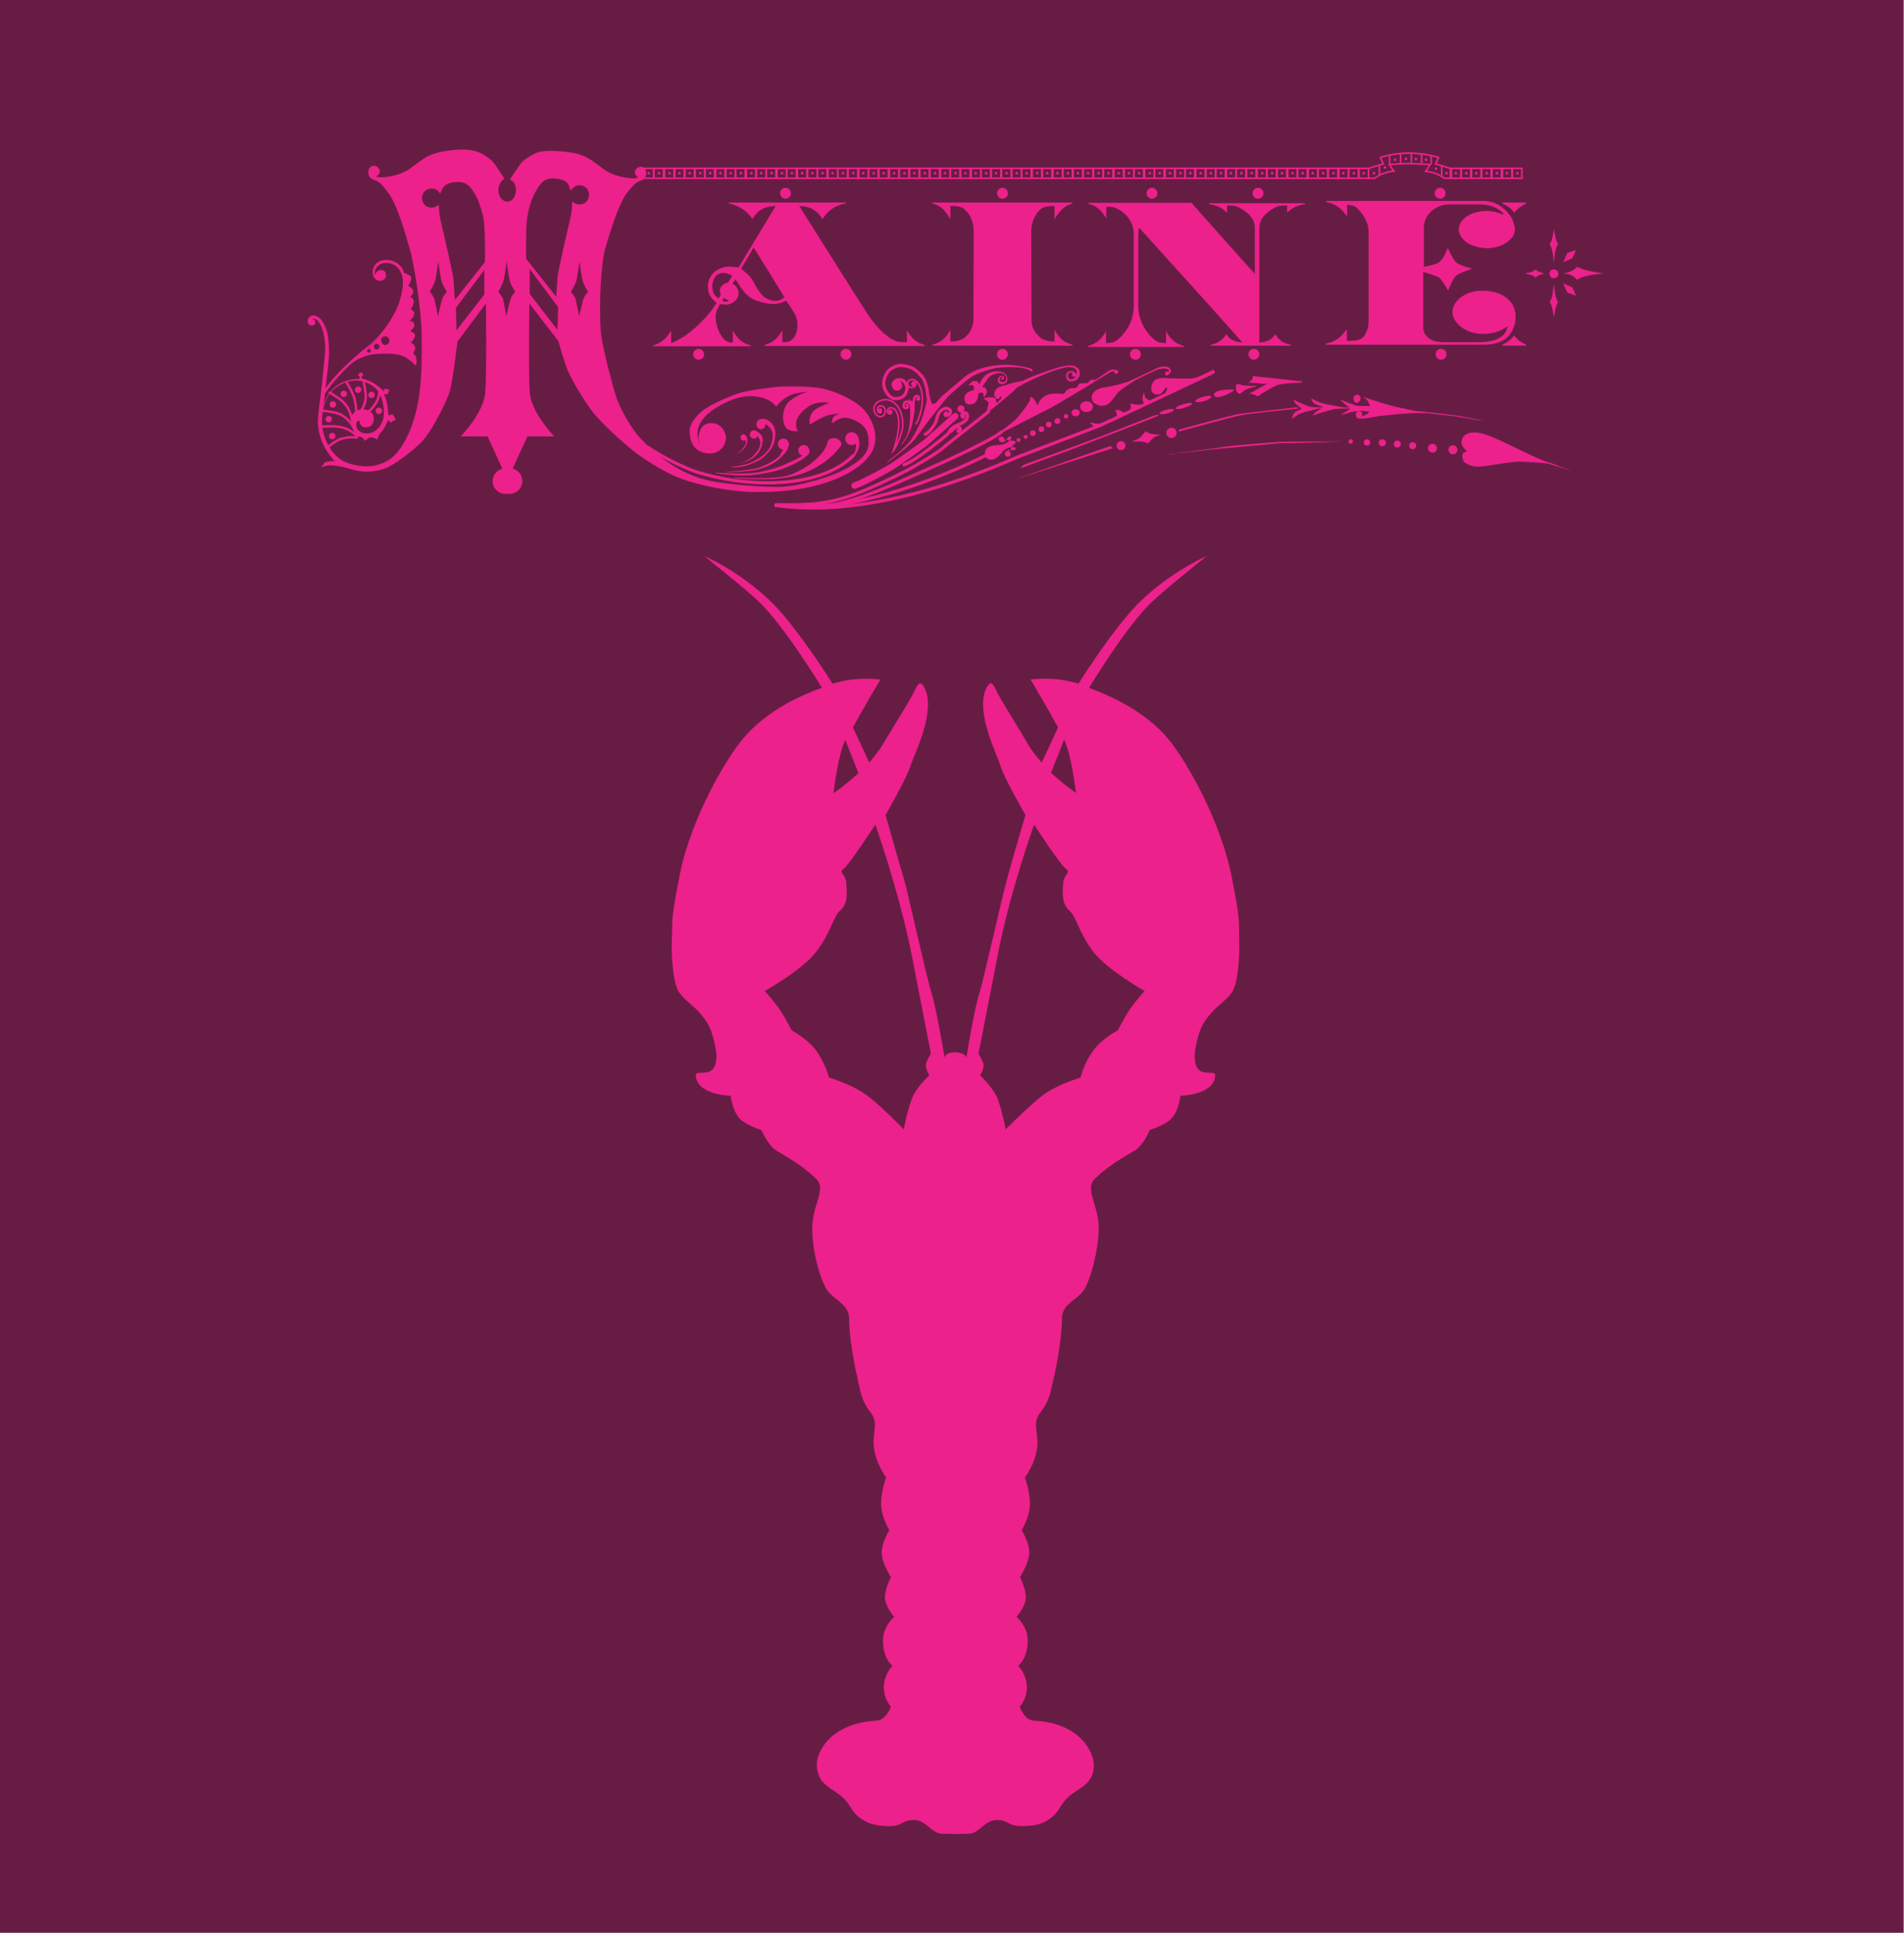 <?xml version="1.0" encoding="utf-8"?>
<!-- Generator: Adobe Illustrator 20.1.0, SVG Export Plug-In . SVG Version: 6.00 Build 0)  -->
<svg version="1.1" id="Layer_1" xmlns="http://www.w3.org/2000/svg" xmlns:xlink="http://www.w3.org/1999/xlink" x="0px" y="0px"
	 viewBox="0 0 596 605" style="enable-background:new 0 0 596 605;" xml:space="preserve">
<style type="text/css">
	.st0{fill:#671D43;}
	.st1{fill:#EC218B;}
	.st2{fill:none;stroke:#EC218B;stroke-linecap:round;stroke-miterlimit:10;}
	.st3{fill:none;stroke:#EC218B;stroke-miterlimit:10;}
	.st4{fill:none;stroke:#EC218B;stroke-width:2;stroke-linecap:round;stroke-miterlimit:10;}
	.st5{fill:none;stroke:#EC218B;stroke-width:0.5;stroke-linecap:round;stroke-miterlimit:10;}
	.st6{fill:none;stroke:#EC218B;stroke-width:0.75;stroke-miterlimit:10;}
	.st7{fill:none;stroke:#EC218B;stroke-width:0.5;stroke-miterlimit:10;}
	.st8{fill:none;stroke:#D5ECDF;stroke-miterlimit:10;}
	.st9{fill:none;}
	.st10{fill:none;stroke:#EC218B;stroke-width:0.75;stroke-linecap:round;stroke-miterlimit:10;}
</style>
<rect class="st0" width="595.9" height="605"/>
<g>
	<circle class="st1" cx="104" cy="136.5" r="1"/>
	<circle class="st1" cx="102.9" cy="131.2" r="1"/>
	<circle class="st1" cx="104.2" cy="126.6" r="1"/>
	<path class="st1" d="M459.3,141.2c0,0-0.3,0.1-1-0.9c-0.9-0.9-1-1.9-0.6-2.9s1.1-1.6,2.4-1.9c1.7-0.3,3.4-0.1,6.3,1s9.9,4.6,12,5.6
		s5.1,2.3,6.3,2.6c1.1,0.3,6.4,2.4,7.3,2.7s-6.6-2.1-7.4-2.3c-0.7-0.1-8.4-0.7-9.9-0.6c-1.4,0.1-6.6,0.9-7.9,1.1
		c-1.3,0.3-4.1,0.6-5.1,0.4c-1.1-0.1-2.4-0.6-3.3-1.3c-0.4-0.4-1-2-0.4-2.9C458.5,141.5,459.3,141.2,459.3,141.2z"/>
	<circle class="st1" cx="454.8" cy="140.8" r="1.4"/>
	<circle class="st1" cx="448.4" cy="140.3" r="1.4"/>
	<circle class="st1" cx="442.2" cy="139.5" r="1.1"/>
	<circle class="st1" cx="437.4" cy="139" r="1.1"/>
	<circle class="st1" cx="432.7" cy="138.6" r="1.1"/>
	<circle class="st1" cx="427.9" cy="138.5" r="1"/>
	<circle class="st1" cx="422.8" cy="138.2" r="0.7"/>
	<path class="st1" d="M420.8,138.2c0,0-17.4,0-19.6,0.1c-2.1,0.1-15.4,1.1-18.9,1.7c-3.4,0.6-13,1.6-14,1.9c-1,0.3-2.1,0.4-2.9,0.4
		s16.4-1.9,17-1.9s18.4-1.7,18.7-1.7C401.5,138.9,420.8,138.2,420.8,138.2z"/>
	<path class="st1" d="M424.9,124.9c-0.1,0-0.3,0-0.3,0c0-0.1,0-0.3,0.1-0.3c0.7,0,0.9,0.4,0.9,0.6s-0.1,0.7-0.7,0.9
		c-0.3,0-0.6,0-0.7-0.1s-0.4-0.4-0.4-0.9s0.1-0.9,0.6-1.1c0.4-0.3,1-0.4,1.6-0.1c0.7,0.3,4.3,1.6,4.9,1.7c0.7,0.3,6.7,2,7.7,2.1
		c0.9,0.1,4,1,5.1,1c0.6,0,2.9,0.3,3.3,0.3s7.4,0.9,8.4,1c1.1,0.1,3.1,0.6,3.9,0.7c0.6,0.1,4.9,1,5,1c0.3,0.1-0.7-0.1-1.1-0.1
		s-6.3-1.1-7.7-1.3c-1.3-0.1-8.2-0.9-8.6-1c-0.4,0-3.7,0-4.6,0c-0.4,0-4.1,0.3-4.4,0.3c-0.4,0-5.3,0.6-6,0.6
		c-0.6,0.1-2.4,0.4-3.4,0.6c-0.7,0.1-3.6,0.7-3.9-0.3c-0.1-0.1,0-0.6,0-0.9c0.1-0.3,0.9-0.4,1.1-0.1c0.1,0.1,0.3,0.4,0.1,0.6
		c0,0.1-0.1,0.3-0.3,0.3c-0.3,0.1-0.7-0.3-0.4-0.4c0.3-0.1,0.1,0.1,0.3,0.1c0.4,0,0.3-0.4,0-0.6c-0.6-0.1-0.7,0.3-0.7,0.4
		c0,0.3,0.4,0.6,0.9,0.6c0.3,0,0.7-0.1,1.1-0.3c0.6-0.3,1.1-0.4,1.6-0.9c0.3-0.3,0.3-0.4,0.3-0.4s-1.7-0.3-2.4-0.3
		c-1,0-3.9,0.4-4,0.6c-0.3,0.1-2.3,0.7-2.3,0.7s0-0.1,0.3-0.3c0.3-0.3,2.4-1.4,2.4-1.7s-1.7-1.3-2.1-1.9c-0.3-0.3-0.9-0.7-0.7-0.9
		c0,0,1,0.4,1.3,0.6c0.3,0.1,1.6,0.7,1.9,0.7c0.4,0.1,1.4,0.6,1.7,0.6c0.7,0.1,4.1,0.1,4.1,0.1s0-0.3-0.3-0.9
		c-0.3-0.7-1.3-2.3-3.6-2.6c-0.3,0-0.9,0.3-1,0.6c-0.1,0.6,0.1,0.9,0.3,1c0.3,0.1,0.4,0.1,0.6,0
		C424.9,125.1,425.1,125.1,424.9,124.9C425.2,124.9,425.1,124.9,424.9,124.9z"/>
	<path class="st1" d="M420.2,127.9c-0.6,0-1.7,0.1-2.1,0.1c-1,0.1-3.4,0.9-3.9,1s-3.3,1.1-3.3,1.1s0.7-0.9,0.9-1.1
		c0.6-0.4,2.6-1.6,2.3-1.6c-0.9-0.3-1.7-0.6-2.6-1c-0.7-0.4-1.1-1.7-1-1.7c0,0,1.1,0.7,2,1c1.4,0.6,3.9,1.1,4.1,1.1
		c0.7,0.1,2.3,0.4,3.3,0.6c1.3,0.3,3.1,0.1,3.3,0.3C423.5,127.9,421.2,127.9,420.2,127.9z"/>
	<path class="st1" d="M412.2,127.5c-0.4,0-1.3-0.1-1.7-0.1c-0.9-0.1-2.7-1-3.1-1.1s-2.6-1.3-2.6-1.3s0.6,1,0.7,1.3
		c0.4,0.4,2.1,1.7,1.9,1.7c-0.6,0.3-1.4,0.6-2.1,1.1c-0.6,0.6-0.9,1.9-0.9,2c0,0,1-0.7,1.6-1.1c1.1-0.7,3.1-1.3,3.4-1.3
		c0.6-0.1,1.9-0.4,2.7-0.7c1.1-0.3,2.6-0.1,2.6-0.3C414.8,127.5,412.9,127.5,412.2,127.5z"/>
	<circle class="st1" cx="424.8" cy="124.7" r="1.1"/>
	<circle class="st1" cx="425.4" cy="129.7" r="1"/>
	<circle class="st1" cx="366.7" cy="135.5" r="1.6"/>
	<circle class="st1" cx="350.9" cy="139.5" r="1.4"/>
	<path class="st1" d="M354.3,138.2c0,0,1.7-0.6,2.4-1.1c0.7-0.6,1.9-2.1,1.9-2.1s0.6,0.4,1.4,0.7c0.9,0.3,3.4,0.4,3.4,0.4
		s-1.7,0.4-2.4,1c-0.7,0.6-1.6,1.7-1.6,1.7s-1-0.4-2-0.6C356.6,138.2,354.3,138.2,354.3,138.2z"/>
	<polygon class="st1" points="347.6,139.6 348.3,140.3 317.3,150.2 	"/>
	<path class="st1" d="M406.2,127.9l0.3-0.1l-0.6-0.3c0,0-15.6,1.7-18.2,2.1c-2.4,0.4-18.7,4.9-18.7,4.9v0.6c0,0,17.7-4.9,19.4-5.1
		C390.3,129.5,406.2,127.9,406.2,127.9z"/>
	<path class="st1" d="M390.5,119.7c0.7-0.1,0.6-0.1,0.9-0.4c1-0.7,0.7-1.6,0.7-1.6l15.6,1.7l-0.4,0.4c0,0-5.6,0.1-7.3,0.7
		c-1.7,0.6-5.6,3-6,3.4c-0.3,0.3-0.6-0.1-1.6-0.4c-0.9-0.4-1.6-0.1-1.6-0.1s2.3-1.3,3-1.7c0.9-0.6,3.1-1.7,3.1-1.7s-1.7,0.3-2.7,0
		C393.2,119.9,390.5,119.7,390.5,119.7z"/>
	<path class="st1" d="M387.6,120.2c-0.6-0.1-0.9,0.4-0.7,1.7c0.1,1,0.9,1.3,1,1.4c0.4,0.1,1.4-1,2-1.3c0.7-0.4,2.7-0.9,2.9-0.9
		c0.1,0,0.6-0.3,0.6-0.3s-2.4,0-3.4-0.1C389,120.7,388,120.3,387.6,120.2z"/>
	<path class="st1" d="M386.3,121.9l-0.4,0.6c0,0-1.1,0.6-2.1,1.1c-1,0.4-2.7,1-3.3,0.6c-0.3-0.1-0.7-0.7-0.4-1
		c0.3-0.6,1.7-1,2.6-1.1C383.6,121.9,386.3,121.9,386.3,121.9z"/>
	<ellipse transform="matrix(0.959 -0.284 0.284 0.959 -19.989 111.977)" class="st1" cx="376.6" cy="125" rx="2.6" ry="0.7"/>
	<ellipse transform="matrix(0.957 -0.29 0.29 0.957 -20.906 113.013)" class="st1" cx="370.6" cy="127" rx="2.7" ry="0.6"/>
	<ellipse transform="matrix(0.969 -0.247 0.247 0.969 -20.502 94.236)" class="st1" cx="365.2" cy="128.8" rx="2.3" ry="0.6"/>
	<path class="st1" d="M360.9,130.2c0,0,1.6-0.6,1.7-0.3s-0.3,0.3-1.1,0.7c-1,0.4-29.7,11.6-30.5,11.7c-0.7,0.3-11.6,4.3-11.6,4.3
		l1-1.1c0,0,20.4-7.4,21.5-7.9C343,137.3,360.9,130.2,360.9,130.2z"/>
	<path class="st1" d="M342.4,133.9l37.3-17.4l0.3-0.9l-2.6,1.3c0,0-1.7,0.9-3.3,1.4c-1.3,0.4-7.9,0.1-8.3,0.1c-0.6,0-3-0.4-4.3,0.6
		c-1.1,0.9-1.4,2.9-0.9,3.7c0.6,0.7,1.4,1,2.4,0.7c0.9-0.3,1.7-1.9,2-2.1c0.4-0.4,0.4,0.6,0.1,1.1c-0.3,0.4-0.3,0.7-0.6,1
		c-0.1,0-3.6,1.7-4.3,1.9c-0.4,0.1-0.9-0.1-1.4-0.6c-0.4-0.3-0.6-0.9-0.6-1.4c0-0.9-0.4,0.1-0.4,0.4s-0.3,1-0.1,1.7
		c0.1,0.4,0.6,0.9,0.6,0.9s-0.3,0.6-1.6,0.4c-1.3-0.1-1.7-0.1-2.4-0.3c-0.6-0.1-0.6,0.1-0.4,0.3c0,0.3,0.1,0.9,0,1.1
		c-0.3,1.1-1.6,1.3-2,1.3s-0.6-0.3-1.3-0.6c-0.6-0.3-1.3-0.1-1.4-0.1c-0.1,0.1,0,0,0.1,0.4s0.4,0.9,0.3,1.3
		c-0.1,0.3-0.6,0.6-0.9,0.7c-0.1,0.1-2.6,1.3-3.7,1.6c-1,0.3-2.1,0.3-3,0c-0.7-0.3-0.9,0-0.4,0.3c0.3,0.3,0.4,0.3,0.6,0.7
		C342.4,133.6,342.4,133.9,342.4,133.9z"/>
	<path class="st2" d="M242.9,158.2c33.7,4.9,72.8-14.2,76.8-15.6c6.7-2.6,21.9-8.3,24.6-9.4c2.1-0.9,35.5-16.7,35.5-16.7"/>
	<path class="st1" d="M341.9,125.3c-0.1-0.3-0.3-1.1,0.1-2c0.4-0.7,1.7-1.9,4.1-2.1c2.7-0.4,5.7-1.3,6.9-1.7c1-0.4,7.6-3.4,8.3-3.9
		c0.9-0.4,2.1-0.9,3-0.9s1.7,0.3,2,0.7c0.3,0.4,0.3,1.3-0.1,1.4c-1,0.6-1.1,0.4-1.3,0.1c-0.3-0.4,0.9-0.4,1-0.7
		c0.1-0.4-0.1-0.6-0.6-0.7c-0.6-0.3-2.3-0.1-3.3,0.3c-0.9,0.4-5.4,2.6-6.4,3.1c-1,0.6-4.6,2.9-5.6,3.9c-0.9,0.9-2.3,3.7-4.1,4.1
		c-1.3,0.3-2.4,0-3.1-0.6C342.3,126.2,342.1,125.7,341.9,125.3z"/>
	<ellipse class="st1" cx="365.3" cy="116.9" rx="0.6" ry="0.6"/>
	<ellipse class="st1" cx="340.1" cy="127.3" rx="2" ry="1.7"/>
	<ellipse class="st1" cx="336.7" cy="129.2" rx="1.3" ry="1.1"/>
	<ellipse class="st1" cx="333.7" cy="130.3" rx="0.7" ry="0.7"/>
	<circle class="st1" cx="331" cy="131.8" r="0.9"/>
	<circle class="st1" cx="328.3" cy="132.9" r="0.9"/>
	<ellipse transform="matrix(0.213 -0.977 0.977 0.213 125.342 424.25)" class="st1" cx="326" cy="134.3" rx="0.9" ry="0.9"/>
	<circle class="st1" cx="323.3" cy="135.6" r="0.9"/>
	<ellipse transform="matrix(0.608 -0.794 0.794 0.608 17.369 308.506)" class="st1" cx="321" cy="136.7" rx="0.6" ry="0.6"/>
	
		<ellipse transform="matrix(0.129 -0.992 0.992 0.129 140.884 436.2)" class="st1" cx="318.8" cy="137.9" rx="0.6" ry="0.6"/>
	<path class="st2" d="M242.9,158.2c6.7,0.3,13.2,0.9,19.4-0.1c30.2-5.3,50.2-18.2,55.1-19.6"/>
	<circle class="st1" cx="313.8" cy="137.8" r="0.3"/>
	<circle class="st1" cx="315.7" cy="141.6" r="0.3"/>
	<path class="st1" d="M317.4,138.8c-0.1,0.3-1.6,2.7-1.6,2.7s0.3-0.1,0.4,0.1c0.6,0.9-0.4,1.6-1.1,1.3s-0.6-1-0.4-1.3
		c0.1-0.4,0.7-0.7,1.4-0.7s1.4,0,1.6-0.1c0.3-0.1,0.3-0.6,0.1-0.7c-0.1-0.1-0.6-0.1-1.1-0.1c-0.4,0-1.3,0-2.6,1.1
		c-0.4,0.4-2.4,3.4-4.6,2.7c-0.4-0.1-0.7-0.4-1-0.9l-0.1-0.4c-0.1-0.4-0.1-1,0-1.4c0.7-2,4.4-1.7,5-1.9c1.7-0.3,2.3-1,2.6-1.3
		c0.4-0.4,0.7-0.9,0.6-1c0-0.1-0.3-0.4-0.6-0.3c-0.3,0.1-0.7,0.6-1.1,1.1c-0.4,0.6-1.1,0.9-1.4,0.7c-0.4-0.1-1-0.4-0.9-1.1
		s1.4-1,1.7-0.1c0.1,0.3-0.1,0.4-0.1,0.4s2.9,0.4,3.1,0.4C317.4,138.3,317.5,138.6,317.4,138.8z"/>
	<path class="st1" d="M310.8,136.9c0,0,4.9-3.7,6.6-5.1c1.7-1.6,5-5.9,5-6.7c0.1-1.1,0.4-1,1-0.4s1,1.3,1.1,1.7
		c0.1,0.3,0.3,0.6,0.7-0.4s1.3-1.7,2-2.1c0.6-0.4,2-0.7,2.9-0.7c0.7,0,1.7,0,2.4,0.1s0.9-0.4,1.1-0.9c0.4-0.4,1.3-0.9,1.9-0.9
		s0.9,0,1.3-0.1s0.6-0.7,0.9-1.1c0.4-0.4,1-0.3,1.4-0.3c0.6,0,0.7,0,1.3-0.1c0.6-0.3,0.4-0.6,0.9-0.9s1.1-0.1,1.4-0.1
		s1.9-1.1,2.6-1.6c1.1-0.7,1.6-1.3,2.7-1.6c1.3-0.1,1.7,0.4,1.9,0.7c0.1,0.3-0.3,0-0.9-0.1c-0.7-0.3-1.7,0.3-2.1,0.6
		c-0.3,0.1-8.9,5.6-17.7,10.6C320,132.2,310.8,136.9,310.8,136.9z"/>
	<ellipse class="st1" cx="349.4" cy="116.4" rx="0.6" ry="0.6"/>
	<path class="st2" d="M242.9,158.2c0,0,11.3,0.4,16.9-0.1c8-0.9,22.7-7.7,26.2-9.3c3.6-1.6,23.6-10.3,27.5-13.6"/>
	<path class="st1" d="M305.5,132c0,0,0,0,0.1-0.1c0.6-0.4,2.9-2.1,3.3-3.4c0.4-1.4,0.7-2.3,0.4-2.7c-0.4-0.4-0.6-0.6-1-0.7
		c-0.3-0.1-0.3-0.6,0.1-0.6s0.6-0.1,1-0.1c0.3-0.1,1-0.1,1.4,0c0.6,0.1,1,0.3,1,1c0,0.6,0.1,0.9,0.6,0.4c0.4-0.4,1-1,1.1-1.3
		s0-0.6-0.4-0.3c-0.4,0.3-0.1,0.6-0.6,0.7c-0.4,0-0.7-0.1-1-0.6c-0.3-0.4-0.4-1.1-0.1-1.7c0.1-0.6,1-1.4,2-1.7
		c1.4-0.4,3.9-1.1,5.1-1.4c1.4-0.1,1.6-0.3,3.1-1c1.4-0.7,9.4-3.6,11.3-3.9c1-0.1,2.4-0.4,3.4,0c1.6,0.6,1.7,1.7,1.7,2.3
		s-0.3,1.4-0.9,1.9s-2.3,1-3,0.1c-0.7-1-0.4-1.9,0-2.3c0.3-0.4,1.1-0.6,1.7-0.4c0.7,0.1,1,1,0.7,1.4c-0.3,0.3-0.6,0-0.6-0.3
		s0-0.7-0.6-0.7s-0.9,0.3-1,0.7c-0.1,0.4,0.1,1.1,0.4,1.3c0.4,0.3,1,0.1,1.4-0.1c0.6-0.3,1-0.7,1-1.4c0.1-0.6-0.1-1.6-0.9-1.9
		c-0.7-0.3-1.3-0.3-1.9-0.3c-3.9,0.3-14.2,5.1-16.3,6.7C317.1,123,305.5,132,305.5,132z"/>
	<circle class="st1" cx="336.3" cy="117.3" r="0.7"/>
	<path class="st2" d="M309.4,128.9c-12.3,9.7-12.3,9.7-14.7,11.7c-0.7,0.6-7.3,5.1-14.9,8.7c-9.6,4.6-15.6,7.3-24,8.3
		c-4.7,0.6-12.2,0.4-12.9,0.4"/>
	<circle class="st1" cx="313.7" cy="118.5" r="0.3"/>
	<path class="st1" d="M307.7,118.3c1.3-1.7,3.4-2.3,5.4-2c0.6,0.1,1.7,0.6,2,1.3c0.3,0.6,0.3,1.6,0,2c-0.4,0.6-1.6,0.9-2.3,0.4
		c-0.4-0.3-0.6-0.9-0.4-1.3c0.1-0.4,0.4-0.9,0.7-1c0.4-0.1,0.7-0.1,0.9,0c0.3,0.1,0.3,0.4,0.3,0.7c0,0.4-0.4,0.4-0.6,0.4
		c0,0,0.3-0.3,0.3-0.6c0-0.1-0.1-0.1-0.3-0.3c-0.4-0.1-1.3,1-0.4,1.6c0.7,0.4,1.7,0,1.7-1c0-0.7-0.6-1.6-1.6-1.7
		c-0.4-0.1-3-0.1-4.4,2c-0.3,0.4-1,1.6-1.4,2.1c-0.1,0.1-0.1,0.3,0,0.3s0.4,0,0.7,0.1c0.4,0.3,0.7,1.1,0.6,1.6
		c-0.1,0.3-0.4,0.9-0.6,1.1c-0.1,0.1-0.3,0.3-0.4,0.3s0-0.1,0-0.4s0-1-0.6-1c-0.3,0-1.1,0-1.1,0.6c0,0.4-0.1,2.3-1.6,2.9
		c-0.6,0.3-1.6,0.3-2.1-0.1l0,0c-0.6-0.6-0.7-1.6-0.6-2.1c0.4-1.4,2.1-1.9,2.6-2c0.6-0.1,0.4-0.9,0.3-1.3s-0.9-0.4-1.1-0.3
		c-0.3,0.1-0.3,0.3-0.4,0.1c0-0.1,0-0.3,0.1-0.4c0.1-0.3,0.7-0.6,1-0.9c0.4-0.3,1.3-0.1,1.7,0.1c0.1,0.1,0.3,0.4,0.3,0.6
		c0,0.1,0.1,0.1,0.3,0C306.7,119.7,307.4,118.7,307.7,118.3z"/>
	<circle class="st1" cx="300.8" cy="128" r="1.1"/>
	<circle class="st1" cx="299.1" cy="130" r="0.7"/>
	<path class="st2" d="M296.2,129.2c0,0-0.6,0.3-0.3,0.7c0.3,0.3,0.6,0.1,1,0c0.6-0.3,0.7-1,0.6-1.3c-0.1-0.4-0.9-1-1.9-0.7
		c-0.7,0.3-1.9,0.9-2.4,3.3c-0.3,1.6-2.3,4.3-3.6,4.7"/>
	<ellipse class="st1" cx="296.2" cy="129.6" rx="0.6" ry="0.7"/>
	<path class="st2" d="M301.5,130.6c0,0-0.6-0.3-0.4-0.7c0.1-0.6,0.6-0.7,1-0.7c0.6,0.1,0.9,0.9,0.7,1.4c-0.1,0.6-0.6,1.4-2.7,2.3
		c-1,0.4-1.9,0.9-2.4,1.4c-0.3,0.3-0.6,1-1.1,1.6c-0.4,0.4-9.7,8.2-13.6,9.6"/>
	<path class="st3" d="M297.2,135.2c0,0,0.6-0.1,0.9-0.6c1.4-1.4,2.1-0.9,2.4-0.6c0.3,0.4,0,1-0.7,1"/>
	<ellipse class="st1" cx="300" cy="134.9" rx="0.6" ry="0.6"/>
	<ellipse class="st1" cx="301.5" cy="130.2" rx="0.7" ry="0.7"/>
	<path class="st4" d="M299,130.3c0,0-7.7,6.9-9.3,8.3c-0.9,0.7-6.9,5-8.9,6.4c-3.3,2.3-12,6.7-13.3,7"/>
	<path class="st1" d="M277.8,144.8c0,0,6.9-5.1,8.6-7.4c2.3-3,4.1-5.6,6.4-8.4c2-2.6,2.7-3.4,4-4.9c1.3-1.3,5.7-5.1,7.6-6.3
		c1.7-1,4.9-2.1,7.4-2.6c2.7-0.4,6.3-0.3,7.7-0.1c1.6,0.3,2.1,0.4,2.9,0.9c0.9,0.4,0.9,0.6,0.9,0.6l-0.3-1.1c0,0-0.7-0.3-2.1-0.6
		c-1.4-0.3-5-0.9-6.7-0.7c-1.6,0-8,0.3-12.4,3.9c-1.1,1-4.7,4-6.6,5.6c-0.9,0.7-2.1,2.6-2.9,2.7c-0.7,0.3-0.7-0.3-1-1.4
		s-0.6-1.7-0.7-2.4c-0.6-1.6-0.6-1-0.6-0.4s0.3,2.4,0,3.6c-0.3,1.1-0.9,4.3-2.1,6.9c-0.9,1.7-1.9,4.1-3.3,5.7s-3.4,3.4-4.9,4.6
		c-1.4,1.1-2,1.6-2,1.6L277.8,144.8z"/>
	<path class="st5" d="M285.5,120.2c0.3-0.4,0.3-0.7,0.7-0.6c0.6,0.1,0.6,1,0.1,1.4c-0.3,0.1-0.7,0.4-1.3,0.3s-0.9-0.9-0.9-1.4
		c0.1-0.6,0.6-1.1,1.4-1.1c2.7,0,5,6.4,1.3,13.9"/>
	<path class="st3" d="M279.5,120.7c0,0,0.1-1.1,1-1.6c0.9-0.4,1.7-0.3,2.1,0c0.7,0.3,1.3,1.6,1.3,2.3c0,0.9-0.4,2-1.1,2.6
		c-0.7,0.7-2.4,1-3.4,0.6c-1.1-0.4-2.3-2-2.7-3.7c-0.4-2,0.7-3.7,1.1-4.4c0.6-0.9,2.3-2,4-2.1c1.4,0,3.1,0.4,4.1,1
		c1.7,1.1,3.3,3,3.6,4c0.7,2,1,4,0.9,5"/>
	<circle class="st1" cx="280.8" cy="120.7" r="1.6"/>
	<path class="st1" d="M284.5,124.7c0,0,0,0.1,0.1,1c0.1,1,0.4,2.4,0.3,4c0,1-0.1,3.7-0.7,5.6c-0.4,1.4-1.1,2.4-1.7,3.3
		c-0.3,0.4-0.3,0.7-0.3,0.7s0.4-0.4,1-1.3c1.1-1.4,1.7-3.4,2.1-4.3c0.4-1.3,0.7-3.3,0.9-4.4s0.1-3.4,0.1-3.7c0-0.3-0.3-0.1-0.9,0
		C285.1,125.5,284.5,124.7,284.5,124.7z"/>
	<path class="st6" d="M286.1,125.7c0,0-0.1-1.6,0.7-1.7c0.7-0.1,0.9,0.3,0.9,0.6c0,0.6-0.3,0.6-0.4,0.4"/>
	<circle class="st1" cx="287.2" cy="124.9" r="0.4"/>
	<path class="st6" d="M284.8,126.3c0,0-0.3-0.4-0.7-0.6c-0.4-0.1-0.9,0.1-1.1,0.6c-0.1,0.3-0.3,1,0.1,1.3s0.9,0.1,1-0.1
		c0.1-0.3,0-0.7-0.1-0.9"/>
	<circle class="st1" cx="283.9" cy="126.7" r="0.4"/>
	<circle class="st1" cx="285.9" cy="120.2" r="0.7"/>
	<ellipse class="st1" cx="275.5" cy="128.5" rx="0.6" ry="0.7"/>
	<path class="st5" d="M278.9,129.5c-0.6,0.1-1.4-0.1-1-1.3c0.3-0.6,1.1-0.7,1.7-0.4c0.7,0.3,1.1,1.1,1.4,2.1
		c1.3,3.9-1.4,11.3-1.4,11.3c0.3-0.3,2.9-4.9,3-8.2c0.1-2.6-1-7.3-5-7.9c-1.3-0.1-4.7,0.7-3.9,3.7c0.4,1.3,1.4,1.7,2.1,1.6
		c0.7-0.1,1.1-0.6,1.3-1.4c0.1-0.9-0.3-1.7-1-1.9c-0.4-0.1-1,0-1.3,0.4c-0.1,0.4-0.3,1.3,0.3,1.6c0.6,0.3,0.9,0,0.7-0.6"/>
	<ellipse class="st1" cx="278.7" cy="128.9" rx="0.7" ry="0.7"/>
	<circle class="st1" cx="245.9" cy="60.5" r="1.7"/>
	<circle class="st1" cx="313.8" cy="60.5" r="1.7"/>
	<circle class="st1" cx="313.8" cy="110.9" r="1.7"/>
	<path class="st1" d="M242.5,63.4"/>
	<circle class="st1" cx="264.8" cy="110.9" r="1.7"/>
	<path class="st1" d="M285.8,105.3"/>
	<path class="st1" d="M211.6,106.7c2.3-1.1,4.1-2.4,6-4.1c2.1-1.9,4-3.9,5.6-6.1c0.4-0.6,0.7-1.1,1.1-1.7c-0.4-0.3-0.7-0.6-1-0.9
		c-2.9-2.7-2-7.9,1.6-9.6c1.7-0.9,3.3-1,5.3-0.7c0.3,0,0.9,0.1,1,0.1c3.8-6.3,7.7-12.7,11.6-19.2l0,0c-3.3,0-5.7,1.3-7.3,4.1
		c-1.6-2.7-4.6-4.4-7.3-4.9v-0.3c2.3,0,32,0,36.6,0v0.3c-2.7,0.3-5.7,2-7.3,4.9c-1.6-2.7-4-4.1-7.3-4.1l0,0
		c0.6,0.9,17.7,28.2,21,33.2c1.7,2.7,3.7,5.3,6.3,7.3c1.6,1.3,3,2.1,5.3,2.1c0.3,0,0.7,0,1.1,0c0-0.3,0-3.6,0-3.7
		c1.7,2.9,3.1,3.9,5.6,4.6c0,0.1,0,0.1,0,0.3c-0.1,0-41.3,0-44.3,0c0,0-5.7,0-5.9,0c0-0.1,0-0.1,0-0.3c2.4-0.7,3.9-1.7,5.6-4.6
		c0,0.1,0,3.6,0,3.7c0.1,0,0.1,0,0.3,0c1.3,0,1.9-0.1,2.6-0.7c0.9-0.7,1.3-1.7,1.6-2.7c0.6-2.4,0.1-4.6-1.3-6.6c-0.7-1-1.3-2-2-3
		c-3.1,1.7-6.1,1.1-9.3,0c-3.3-1.1-4.9-4.1-6.6-6.7c-0.1,0.3-0.9,1.4-0.9,1.4c2.1,1.1,1.9,3.1,1.9,3.1c-0.1,1.4-0.9,2.4-2.3,3.1
		c-0.9,0.4-1.6,0.4-2.6,0.3c-0.3,0-1-0.1-1-0.1s-0.1,0.4-0.3,0.8c-0.9,1.3-1.1,2.7-0.9,4.3c0.3,2,0.9,4,2.3,5.6
		c0.7,0.9,1.6,1.3,2.7,1.3h0.3c0-0.3,0-3.7,0-3.7c1.7,2.9,3.1,3.9,5.6,4.6c0,0.1,0,0.1,0,0.3c0,0-30,0-30.5,0c0-0.1,0-0.1,0-0.3
		c2.4-0.7,3.9-1.9,5.6-4.6c0,0.1,0,3.6,0,3.9C210.7,107.2,211.3,106.9,211.6,106.7z M232,84.1c0.7,0.6,1.3,1.1,1.9,1.6
		c1.1,1,1.9,2.3,2.6,3.7c0.7,1.3,1.4,2.3,2.4,3.3c1.4,1.3,4.6,2.4,6.6,0.3c-3-5-6.1-10-9.2-14.9c-0.1-0.1-0.3-0.3-0.4-0.6L232,84.1z
		 M225.6,92.1c-1-2.1,1-3.6,2.3-3.6c0.1-0.3,1-1.6,1.3-2.1c-1.7-1.4-4.4-1.3-5.4,0.4c-1,1.6-1.1,3.3-0.4,5c0.3,0.7,1,1.3,1.6,1.6
		C225.2,93,225.6,92.3,225.6,92.1L225.6,92.1z M226.5,93.3c0,0-0.3,0.6-0.4,0.9c0.9,0.3,1.6,0.4,2.1-0.3H228
		C227.2,93.7,227,93.6,226.5,93.3z"/>
	<circle class="st1" cx="218.7" cy="110.9" r="1.7"/>
	<path class="st1" d="M291.9,108.2c0-0.1,0-0.1,0-0.3c2.4-0.7,3.9-1.7,5.6-4.6c0,0.1,0,3.4,0,3.6c0.1,0,0.1,0,0.3,0c0,0,2.3,0,3.9-1
		c2-1.6,2.7-3.1,3-5.4c0-1.9,0.1-24.3,0.1-28c0-3-1.1-5.7-3.3-7.3c-1.3-0.9-4-0.7-4-0.7c0,0.1,0,4,0,4.1c-1.7-2.9-3.1-4.3-5.6-4.9
		c0-0.1,0-0.1,0-0.3c0,0,2.3,0,5.9,0l0,0c4.3,0,27.7,0,32,0l0,0c3.6,0,5.9,0,5.9,0c0,0.1,0,0.1,0,0.3c-2.4,0.7-3.9,2.1-5.6,4.9
		c0-0.1,0-3.9,0-4.1c0,0-2.9-0.1-4,0.7c-2.1,1.6-3.3,4.3-3.3,7.3c0,3.7,0.1,26.2,0.1,28c0.1,2.1,1,3.7,3,5.4c1.6,1,3.9,1,3.9,1
		c0.1,0,0.1,0,0.3,0c0-0.3,0-3.4,0-3.6c1.7,2.9,3.1,3.9,5.6,4.6c0,0.1,0,0.1,0,0.3C335.7,108.2,292.1,108.2,291.9,108.2z"/>
	<circle class="st1" cx="360.6" cy="60.5" r="1.7"/>
	<circle class="st1" cx="355.4" cy="110.9" r="1.7"/>
	<path class="st1" d="M355.2,73.1"/>
	<circle class="st1" cx="393.8" cy="60.5" r="1.7"/>
	<circle class="st1" cx="392.5" cy="110.9" r="1.7"/>
	<circle class="st1" cx="451.1" cy="110.9" r="1.7"/>
	<path class="st1" d="M379,108.2c0,0,0-0.1,0-0.3c1.9-0.3,3.7-1.4,4.9-3.3c1,1.9,2.9,2.4,5,2.6l0,0c-10.6-12-21.5-23.9-32.3-35.9
		c-0.1,0.3-0.3,1-0.3,2.1c0,0,0,18.7,0,22.2c0,3.1,1,6.1,3,8.6c0.7,1,1.7,1.9,2.7,2.6c0.9,0.6,3,0.6,3,0.6c0-0.3,0-3.6,0-3.7
		c1.7,2.9,3.1,3.9,5.6,4.6c0,0.1,0,0.1,0,0.3h-30c0-0.1,0-0.1,0-0.3c2.4-0.7,3.9-1.7,5.6-4.6c0,0.1,0,3.6,0,3.7c0.1,0,2.1,0,3-0.6
		c1-0.7,2-1.6,2.7-2.6c2-2.4,3-5.3,3-8.6s0-22.2,0-22.2c0.1-4.3-3.1-7.6-6.6-8.6c-0.6-0.1-2-0.1-2-0.1c0,0.3,0,3.6,0,3.7
		c-1.7-2.9-3.1-3.9-5.6-4.6c0-0.1,0-0.1,0-0.3c0,0,29.2,0,31.9,0c0.4,0,0.7,0.3,1,0.7c3.6,4.1,18.9,21.3,19.2,21.5
		c0-0.4,0-12.3,0-14.4c0-1.9-1-3.7-3-5.1c-0.7-0.6-1.7-1.1-2.7-1.6c-0.9-0.3-3-0.3-3-0.3c0,0.1,0,2.1,0,2.3
		c-1.7-1.7-3.1-2.3-5.6-2.7c0,0,0-0.1,0-0.3h30c0,0,0,0.1,0,0.3c-2.4,0.4-3.9,1-5.6,2.7c0-0.1,0-2.1,0-2.3c-0.1,0-2.1,0-3,0.3
		c-1,0.4-2,1-2.7,1.6c-2,1.4-3,3.3-3,5.1c0,2,0,35.5,0,35.9l0,0c2.1-0.1,3.9-0.7,5-2.6c1.1,2,3,3.1,4.9,3.3c0,0,0,0.1,0,0.3
		c-0.7,0-5,0-9.9,0C394.3,108.2,379.5,108.2,379,108.2z"/>
	<circle class="st1" cx="450.8" cy="60.5" r="1.7"/>
	<path class="st1" d="M447.5,79.6"/>
	<path class="st1" d="M455.8,87"/>
	<path class="st1" d="M453,77.8L453,77.8L453,77.8z"/>
	<path class="st1" d="M445.5,85.1c0,0.1,0,16.7,0,17.9c0.3,1.9,1.7,3.1,3.3,3.7c0.9,0.3,1.9,0.3,2.7,0.4c3.7,0,7.3,0,10.9,0
		c2,0,3.7-0.1,5.6-0.7c2-0.7,3.6-2,3.9-4.3c-0.1,0.1-0.6,0.4-0.6,0.4c-3,2.1-7,2.4-10,1.7c-1.6-0.4-2.7-1-4-1.9
		c-1.4-1.1-2.4-2.6-2.6-4c-0.3-2.3,1.1-4.4,3.3-5.7c1.6-1,3.6-1.6,5.7-1.6c2.3-0.1,4.7,0.4,6.6,1.4c3.4,1.9,4.7,4.9,3.9,9
		c-0.4,1.6-1.7,4.1-3.6,5.1c-1.7,0.9-3.3,1.4-6.4,1.4c-3,0-49.2,0-49.2,0c0-0.1,0-0.1,0-0.3c2.9-0.7,4.6-1.7,6.6-4.6
		c0,0.1,0,3.6,0,3.7h0.9c3.6-0.1,4.3-0.9,5-2.4c0.6-1.1,0.9-2.3,0.9-3.6c0-9.3,0-18.7,0-28c0-1.7-0.4-3.1-1.3-4.6
		c-0.7-1.3-1.6-2.4-2.7-3.3c-0.9-0.6-2.6-0.7-2.7-0.7c0,0.3,0,3.6,0,3.7c-2-2.9-3.7-3.9-6.6-4.6c0-0.1,0-0.1,0-0.3c0,0,2.7,0,7,0
		c0,0,39.6,0,42.5,0c3.3,0.1,5.9,1.7,7.9,4.3c0.4,0.6,0.9,1.3,1.1,2c1,2.6,1,4.6-2,6.7c-1,0.7-1.9,1-3.1,1.4
		c-2.6,0.7-5.1,0.4-7.4-0.4c-1.7-0.6-3.4-1.7-4.3-3.9c-0.4-1.3,0-2.7,0.6-3.6c1.3-1.7,3.1-2.6,4.9-3c2.4-0.6,5.4-0.6,8.4,0.9
		c-0.1-0.6-0.9-1.3-1.6-1.7c-1.7-1.1-3.6-1.6-5.6-1.6c-3.3,0-6.7,0-10,0c-3.7,0-6.6,2.6-7.4,5c-0.3,0.7-0.4,1.6-0.4,2.3
		c0,3.9,0,11.7,0,12.2c0,0,3.6-0.6,4.6-1.3c1.6-1,2.9-4.6,2.9-4.6s1.7,3.9,2.7,4.6c1,0.9,5,1.9,5,1.9s-4.4,1.4-5.3,2.4
		c-0.9,0.9-2.3,4.4-2.3,4.4s-1.9-3.3-2.9-4.1C448.8,86.1,445.5,85.1,445.5,85.1z"/>
	<path class="st1" d="M477.7,108.2c0-0.1,0-0.1,0-0.3c-1.4-0.7-2.7-1.4-3.7-2.9l0,0c-1,1.3-2.1,2.1-3.7,2.9c0,0.1,0,0.1,0,0.3
		C471.6,108.2,476.4,108.2,477.7,108.2z"/>
	<path class="st1" d="M470.3,63.4c0,0.1,0,0.1,0,0.3c1.4,0.7,2.7,1.4,3.7,2.9l0,0c1-1.3,2.1-2.1,3.7-2.9c0-0.1,0-0.1,0-0.3
		C476.4,63.4,471.6,63.4,470.3,63.4z"/>
	<ellipse class="st1" cx="266.6" cy="137.3" rx="2" ry="2"/>
	<path class="st2" d="M267.1,142.6c-9.4,9.6-30.5,10.7-48.5,5.3c-4.3-1.3-11.6-5-16-8"/>
	<path class="st1" d="M268.1,136c0.4,0.3,0.9,1.4,0.9,2.6c0,1.4-0.3,2.4-1.4,4.1c-0.9,1.1-3.1,2.7-5.1,3.6c-2,0.9-4,2-5,2.4h-0.1
		c6.4-2,9.4-5.6,10-6.9c0.7-1.4,0.6-2.4,0.4-3"/>
	<path class="st1" d="M259.2,137.9c0,0,0.9-1.1,2.6-0.7c1.7,0.6,1.6,2.1,1.6,2.1s-2.1,3.1-5.7,5.6c-3.3,2.1-7.9,5-17.9,5.1
		s-10.2-0.6-10.2-0.6s13.6,1.1,18.4-1c5.6-2.4,7.9-5,9.3-6.6C258.9,139.8,259.2,137.9,259.2,137.9z"/>
	<path class="st1" d="M252.5,141.8c0,0,0.6-0.9,0.6-1.1c0-0.6,1,0.9-0.7,2.1c-2.3,1.9-4.7,2.9-7.6,4c-3.1,1.1-9.4,2.3-13.7,2
		c-7.3-0.4-7.3-0.9-7.3-0.9s4.6,0.4,9,0.3c2.7,0,5.3-0.4,7-0.9c3.1-0.7,4.7-1.4,6.3-2.1C251.9,142.6,252.5,141.8,252.5,141.8z"/>
	<circle class="st1" cx="251.6" cy="141" r="1.7"/>
	<path class="st1" d="M245.3,140.5c-0.7,0-2.1-0.4-1.6-1.7c0.6-1.3,0.9-1.6,1.7-1.3c0.7,0.3,1.9,1,1.4,2.3c-0.4,1.3-0.9,1.9-2.6,3.6
		c-1.9,1.9-5.1,3.3-8.7,3.9c-4.1,0.6-9,0.4-9,0.4s8-0.3,10.9-1.3c3-1,5.6-2.6,6.6-3.7C244.9,141.2,245.3,140.5,245.3,140.5z"/>
	<ellipse class="st1" cx="245.2" cy="139" rx="1.7" ry="1.7"/>
	<path class="st1" d="M237.5,131.5c0.9-0.4,1.9-0.6,3,0.1c1.3,0.9,2.6,2.3,2.1,5.4c-0.1,1.3-0.6,3.1-2.4,4.9
		c-1.7,1.9-2.6,2.3-5.3,3.4c-2.1,0.9-4.6,1-5.3,1c-0.7-0.1-0.9-0.3-0.9-0.3s2.9,0.4,7.2-1.6c2.6-1.3,4.9-3.1,5.6-5.7
		c0.7-2.7,0.3-3.4,0-4.1c-0.4-0.9-1.9-1.9-1.9-1.9s0,0.6-0.6,0.7c-0.9,0.3-1.9,0-1.9-0.7C237,132,237.5,131.5,237.5,131.5z"/>
	<ellipse class="st1" cx="238.2" cy="132.8" rx="1.4" ry="1.6"/>
	<path class="st1" d="M235.9,134.9c0.9-0.1,1.9,0.6,2.1,1c0.4,0.4,0.9,1,0.7,2.3c0,1.3-0.9,4.3-4.3,5.9c-1.6,0.7-4.1,1.3-4.1,1.3
		s4.1-1,5.7-2.9c2.1-2.4,2.4-3.7,1.6-5.3c-1-1.9-1.3,0.1-1.4-0.4C235.7,136,235.9,134.9,235.9,134.9z"/>
	<circle class="st1" cx="236" cy="136" r="1.3"/>
	<ellipse transform="matrix(0.981 -0.195 0.195 0.981 -22.238 48.03)" class="st1" cx="232.7" cy="136.9" rx="0.9" ry="1"/>
	<path class="st1" d="M233.3,136.2c0.1,0.1,0.6,0.6,0.6,1.1c0.1,0.6,0.1,1.1-0.3,2.1c-0.3,0.6-1.1,1.6-2,2.1
		c-0.9,0.6-1.9,1.1-2.3,1.4l0,0c2.9-1.6,4-3.4,4.1-4c0.1-0.7,0-1.1-0.1-1.4"/>
	<g>
		<g>
			<rect x="425.4" y="52.7" class="st7" width="3" height="3.1"/>
		</g>
		<g>
			<rect x="422.2" y="52.7" class="st7" width="3" height="3.1"/>
		</g>
		<g>
			<rect x="419.1" y="52.7" class="st7" width="3" height="3.1"/>
		</g>
		<g>
			<rect x="415.8" y="52.7" class="st7" width="3" height="3.1"/>
		</g>
		<g>
			<rect x="412.6" y="52.7" class="st7" width="3" height="3.1"/>
		</g>
		<g>
			<rect x="409.5" y="52.7" class="st7" width="3" height="3.1"/>
		</g>
		<g>
			<rect x="406.2" y="52.7" class="st7" width="3" height="3.1"/>
		</g>
		<g>
			<rect x="403.1" y="52.7" class="st7" width="3" height="3.1"/>
		</g>
		<g>
			<rect x="399.8" y="52.7" class="st7" width="3" height="3.1"/>
		</g>
		<g>
			<rect x="396.6" y="52.7" class="st7" width="3" height="3.1"/>
		</g>
		<g>
			<rect x="393.5" y="52.7" class="st7" width="3" height="3.1"/>
		</g>
		<g>
			<rect x="390.2" y="52.7" class="st7" width="3" height="3.1"/>
		</g>
		<g>
			<rect x="387" y="52.7" class="st7" width="3" height="3.1"/>
		</g>
		<g>
			<rect x="383.9" y="52.7" class="st7" width="3" height="3.1"/>
		</g>
		<g>
			<rect x="380.6" y="52.7" class="st7" width="3" height="3.1"/>
		</g>
		<g>
			<rect x="377.5" y="52.7" class="st7" width="3" height="3.1"/>
		</g>
		<g>
			<rect x="374.3" y="52.7" class="st7" width="3" height="3.1"/>
		</g>
		<g>
			<rect x="371" y="52.7" class="st7" width="3" height="3.1"/>
		</g>
		<g>
			<rect x="367.9" y="52.7" class="st7" width="3" height="3.1"/>
		</g>
		<g>
			<rect x="364.7" y="52.7" class="st7" width="3" height="3.1"/>
		</g>
		<g>
			<rect x="361.4" y="52.7" class="st7" width="3" height="3.1"/>
		</g>
		<g>
			<rect x="358.3" y="52.7" class="st7" width="3" height="3.1"/>
		</g>
		<g>
			<rect x="355" y="52.7" class="st7" width="3" height="3.1"/>
		</g>
		<g>
			<rect x="351.9" y="52.7" class="st7" width="3" height="3.1"/>
		</g>
		<g>
			<rect x="348.7" y="52.7" class="st7" width="3" height="3.1"/>
		</g>
		<g>
			<rect x="345.4" y="52.7" class="st7" width="3" height="3.1"/>
		</g>
		<g>
			<rect x="342.3" y="52.7" class="st7" width="3" height="3.1"/>
		</g>
		<g>
			<rect x="339.1" y="52.7" class="st7" width="3" height="3.1"/>
		</g>
		<g>
			<rect x="335.9" y="52.7" class="st7" width="3" height="3.1"/>
		</g>
		<g>
			<rect x="332.7" y="52.7" class="st7" width="3" height="3.1"/>
		</g>
		<g>
			<rect x="329.6" y="52.7" class="st7" width="3" height="3.1"/>
		</g>
		<g>
			<rect x="326.3" y="52.7" class="st7" width="3" height="3.1"/>
		</g>
		<g>
			<rect x="323.1" y="52.7" class="st7" width="3" height="3.1"/>
		</g>
		<g>
			<rect x="319.8" y="52.7" class="st7" width="3" height="3.1"/>
		</g>
		<g>
			<rect x="316.7" y="52.7" class="st7" width="3" height="3.1"/>
		</g>
		<g>
			<rect x="313.5" y="52.7" class="st7" width="3" height="3.1"/>
		</g>
		<g>
			<rect x="310.3" y="52.7" class="st7" width="3" height="3.1"/>
		</g>
		<g>
			<rect x="307.1" y="52.7" class="st7" width="3" height="3.1"/>
		</g>
		<g>
			<rect x="304" y="52.7" class="st7" width="3" height="3.1"/>
		</g>
		<g>
			<rect x="300.7" y="52.7" class="st7" width="3" height="3.1"/>
		</g>
		<g>
			<rect x="297.5" y="52.7" class="st7" width="3" height="3.1"/>
		</g>
		<g>
			<rect x="294.4" y="52.7" class="st7" width="3" height="3.1"/>
		</g>
		<g>
			<rect x="291.1" y="52.7" class="st7" width="3" height="3.1"/>
		</g>
		<g>
			<rect x="287.9" y="52.7" class="st7" width="3" height="3.1"/>
		</g>
		<g>
			<rect x="284.7" y="52.7" class="st7" width="3" height="3.1"/>
		</g>
		<g>
			<rect x="281.5" y="52.7" class="st7" width="3" height="3.1"/>
		</g>
		<g>
			<rect x="278.4" y="52.7" class="st7" width="3" height="3.1"/>
		</g>
		<g>
			<rect x="275.1" y="52.7" class="st7" width="3" height="3.1"/>
		</g>
		<g>
			<rect x="271.9" y="52.7" class="st7" width="3" height="3.1"/>
		</g>
		<g>
			<rect x="268.8" y="52.7" class="st7" width="3" height="3.1"/>
		</g>
		<g>
			<rect x="265.5" y="52.7" class="st7" width="3" height="3.1"/>
		</g>
		<g>
			<rect x="262.3" y="52.7" class="st7" width="3" height="3.1"/>
		</g>
		<g>
			<rect x="259.2" y="52.7" class="st7" width="3" height="3.1"/>
		</g>
		<g>
			<rect x="255.9" y="52.7" class="st7" width="3" height="3.1"/>
		</g>
		<g>
			<rect x="252.8" y="52.7" class="st7" width="3" height="3.1"/>
		</g>
		<g>
			<rect x="249.6" y="52.7" class="st7" width="3" height="3.1"/>
		</g>
		<g>
			<rect x="246.3" y="52.7" class="st7" width="3" height="3.1"/>
		</g>
		<g>
			<rect x="243.2" y="52.7" class="st7" width="3" height="3.1"/>
		</g>
		<g>
			<rect x="239.9" y="52.7" class="st7" width="3" height="3.1"/>
		</g>
		<g>
			<rect x="236.8" y="52.7" class="st7" width="3" height="3.1"/>
		</g>
		<g>
			<rect x="233.6" y="52.7" class="st7" width="3" height="3.1"/>
		</g>
		<g>
			<rect x="230.3" y="52.7" class="st7" width="3" height="3.1"/>
		</g>
		<g>
			<rect x="227.2" y="52.7" class="st7" width="3" height="3.1"/>
		</g>
		<g>
			<rect x="224" y="52.7" class="st7" width="3" height="3.1"/>
		</g>
		<g>
			<rect x="220.7" y="52.7" class="st7" width="3" height="3.1"/>
		</g>
		<g>
			<rect x="217.6" y="52.7" class="st7" width="3" height="3.1"/>
		</g>
		<g>
			<rect x="214.4" y="52.7" class="st7" width="3" height="3.1"/>
		</g>
		<g>
			<rect x="211.2" y="52.7" class="st7" width="3" height="3.1"/>
		</g>
		<g>
			<rect x="208" y="52.7" class="st7" width="3" height="3.1"/>
		</g>
		<g>
			<rect x="204.7" y="52.7" class="st7" width="3" height="3.1"/>
		</g>
		<g>
			<rect x="201.6" y="52.7" class="st7" width="3" height="3.1"/>
		</g>
	</g>
	<g>
		<g>
			<ellipse class="st1" cx="426.9" cy="54.2" rx="0.4" ry="0.4"/>
		</g>
		<g>
			<ellipse class="st1" cx="423.8" cy="54.2" rx="0.4" ry="0.4"/>
		</g>
		<g>
			<ellipse class="st1" cx="420.5" cy="54.2" rx="0.4" ry="0.4"/>
		</g>
		<g>
			<ellipse class="st1" cx="417.4" cy="54.2" rx="0.4" ry="0.4"/>
		</g>
		<g>
			<ellipse class="st1" cx="414.2" cy="54.2" rx="0.4" ry="0.4"/>
		</g>
		<g>
			<ellipse class="st1" cx="410.9" cy="54.2" rx="0.4" ry="0.4"/>
		</g>
		<g>
			<ellipse class="st1" cx="407.8" cy="54.2" rx="0.4" ry="0.4"/>
		</g>
		<g>
			<ellipse class="st1" cx="404.6" cy="54.2" rx="0.4" ry="0.4"/>
		</g>
		<g>
			<ellipse class="st1" cx="401.3" cy="54.2" rx="0.4" ry="0.4"/>
		</g>
		<g>
			<ellipse class="st1" cx="398.2" cy="54.2" rx="0.4" ry="0.4"/>
		</g>
		<g>
			<ellipse class="st1" cx="395.1" cy="54.2" rx="0.4" ry="0.4"/>
		</g>
		<g>
			<ellipse class="st1" cx="391.8" cy="54.2" rx="0.4" ry="0.4"/>
		</g>
		<g>
			<ellipse class="st1" cx="388.6" cy="54.2" rx="0.4" ry="0.4"/>
		</g>
		<g>
			<ellipse class="st1" cx="385.3" cy="54.2" rx="0.4" ry="0.4"/>
		</g>
		<g>
			<ellipse class="st1" cx="382.2" cy="54.2" rx="0.4" ry="0.4"/>
		</g>
		<g>
			<ellipse class="st1" cx="379" cy="54.2" rx="0.4" ry="0.4"/>
		</g>
		<g>
			<ellipse class="st1" cx="375.8" cy="54.2" rx="0.4" ry="0.4"/>
		</g>
		<g>
			<ellipse class="st1" cx="372.6" cy="54.2" rx="0.4" ry="0.4"/>
		</g>
		<g>
			<ellipse class="st1" cx="369.5" cy="54.2" rx="0.4" ry="0.4"/>
		</g>
		<g>
			<ellipse class="st1" cx="366.2" cy="54.2" rx="0.4" ry="0.4"/>
		</g>
		<g>
			<ellipse class="st1" cx="363" cy="54.2" rx="0.4" ry="0.4"/>
		</g>
		<g>
			<ellipse class="st1" cx="359.9" cy="54.2" rx="0.4" ry="0.4"/>
		</g>
		<g>
			<ellipse class="st1" cx="356.6" cy="54.2" rx="0.4" ry="0.4"/>
		</g>
		<g>
			<ellipse class="st1" cx="353.4" cy="54.2" rx="0.4" ry="0.4"/>
		</g>
		<g>
			<ellipse class="st1" cx="350.2" cy="54.2" rx="0.4" ry="0.4"/>
		</g>
		<g>
			<ellipse class="st1" cx="347" cy="54.2" rx="0.4" ry="0.4"/>
		</g>
		<g>
			<ellipse class="st1" cx="343.9" cy="54.2" rx="0.4" ry="0.4"/>
		</g>
		<g>
			<ellipse class="st1" cx="340.6" cy="54.2" rx="0.4" ry="0.4"/>
		</g>
		<g>
			<ellipse class="st1" cx="337.4" cy="54.2" rx="0.4" ry="0.4"/>
		</g>
		<g>
			<ellipse class="st1" cx="334.3" cy="54.2" rx="0.4" ry="0.4"/>
		</g>
		<g>
			<ellipse class="st1" cx="331" cy="54.2" rx="0.4" ry="0.4"/>
		</g>
		<g>
			<ellipse class="st1" cx="327.8" cy="54.2" rx="0.4" ry="0.4"/>
		</g>
		<g>
			<ellipse class="st1" cx="324.7" cy="54.2" rx="0.4" ry="0.4"/>
		</g>
		<g>
			<ellipse class="st1" cx="321.4" cy="54.2" rx="0.4" ry="0.4"/>
		</g>
		<g>
			<ellipse class="st1" cx="318.3" cy="54.2" rx="0.4" ry="0.4"/>
		</g>
		<g>
			<ellipse class="st1" cx="315.1" cy="54.2" rx="0.4" ry="0.4"/>
		</g>
		<g>
			<ellipse class="st1" cx="311.8" cy="54.2" rx="0.4" ry="0.4"/>
		</g>
		<g>
			<ellipse class="st1" cx="308.7" cy="54.2" rx="0.4" ry="0.4"/>
		</g>
		<g>
			<ellipse class="st1" cx="305.4" cy="54.2" rx="0.4" ry="0.4"/>
		</g>
		<g>
			<ellipse class="st1" cx="302.2" cy="54.2" rx="0.4" ry="0.4"/>
		</g>
		<g>
			<ellipse class="st1" cx="299.1" cy="54.2" rx="0.4" ry="0.4"/>
		</g>
		<g>
			<ellipse class="st1" cx="295.8" cy="54.2" rx="0.4" ry="0.4"/>
		</g>
		<g>
			<ellipse class="st1" cx="292.7" cy="54.2" rx="0.4" ry="0.4"/>
		</g>
		<g>
			<ellipse class="st1" cx="289.5" cy="54.2" rx="0.4" ry="0.4"/>
		</g>
		<g>
			<ellipse class="st1" cx="286.2" cy="54.2" rx="0.4" ry="0.4"/>
		</g>
		<g>
			<ellipse class="st1" cx="283.1" cy="54.2" rx="0.4" ry="0.4"/>
		</g>
		<g>
			<ellipse class="st1" cx="279.9" cy="54.2" rx="0.4" ry="0.4"/>
		</g>
		<g>
			<ellipse class="st1" cx="276.6" cy="54.2" rx="0.4" ry="0.4"/>
		</g>
		<g>
			<ellipse class="st1" cx="273.5" cy="54.2" rx="0.4" ry="0.4"/>
		</g>
		<g>
			<ellipse class="st1" cx="270.2" cy="54.2" rx="0.4" ry="0.4"/>
		</g>
		<g>
			<ellipse class="st1" cx="267.1" cy="54.2" rx="0.4" ry="0.4"/>
		</g>
		<g>
			<ellipse class="st1" cx="263.9" cy="54.2" rx="0.4" ry="0.4"/>
		</g>
		<g>
			<ellipse class="st1" cx="260.6" cy="54.2" rx="0.4" ry="0.4"/>
		</g>
		<g>
			<ellipse class="st1" cx="257.5" cy="54.2" rx="0.4" ry="0.4"/>
		</g>
		<g>
			<ellipse class="st1" cx="254.3" cy="54.2" rx="0.4" ry="0.4"/>
		</g>
		<g>
			<ellipse class="st1" cx="251.1" cy="54.2" rx="0.4" ry="0.4"/>
		</g>
		<g>
			<ellipse class="st1" cx="247.9" cy="54.2" rx="0.4" ry="0.4"/>
		</g>
		<g>
			<ellipse class="st1" cx="244.8" cy="54.2" rx="0.4" ry="0.4"/>
		</g>
		<g>
			<ellipse class="st1" cx="241.5" cy="54.2" rx="0.4" ry="0.4"/>
		</g>
		<g>
			<ellipse class="st1" cx="238.3" cy="54.2" rx="0.4" ry="0.4"/>
		</g>
		<g>
			<ellipse class="st1" cx="235.2" cy="54.2" rx="0.4" ry="0.4"/>
		</g>
		<g>
			<ellipse class="st1" cx="231.9" cy="54.2" rx="0.4" ry="0.4"/>
		</g>
		<g>
			<ellipse class="st1" cx="228.7" cy="54.2" rx="0.4" ry="0.4"/>
		</g>
		<g>
			<ellipse class="st1" cx="225.5" cy="54.2" rx="0.4" ry="0.4"/>
		</g>
		<g>
			<ellipse class="st1" cx="222.3" cy="54.2" rx="0.4" ry="0.4"/>
		</g>
		<g>
			<ellipse class="st1" cx="219.2" cy="54.2" rx="0.4" ry="0.4"/>
		</g>
		<g>
			<ellipse class="st1" cx="215.9" cy="54.2" rx="0.4" ry="0.4"/>
		</g>
		<g>
			<ellipse class="st1" cx="212.7" cy="54.2" rx="0.4" ry="0.4"/>
		</g>
		<g>
			<ellipse class="st1" cx="209.6" cy="54.2" rx="0.4" ry="0.4"/>
		</g>
		<g>
			<ellipse class="st1" cx="206.3" cy="54.2" rx="0.4" ry="0.4"/>
		</g>
		<g>
			<ellipse class="st1" cx="203.1" cy="54.2" rx="0.4" ry="0.4"/>
		</g>
	</g>
	<g>
		<rect x="473.4" y="52.7" class="st7" width="3" height="3.1"/>
	</g>
	<g>
		<rect x="470.3" y="52.7" class="st7" width="3" height="3.1"/>
	</g>
	<g>
		<rect x="467" y="52.7" class="st7" width="3" height="3.1"/>
	</g>
	<g>
		<rect x="463.8" y="52.7" class="st7" width="3" height="3.1"/>
	</g>
	<g>
		<rect x="460.6" y="52.7" class="st7" width="3" height="3.1"/>
	</g>
	<g>
		<rect x="457.4" y="52.7" class="st7" width="3" height="3.1"/>
	</g>
	<g>
		<rect x="454.3" y="52.7" class="st7" width="3" height="3.1"/>
	</g>
	<g>
		<ellipse class="st1" cx="475" cy="54.2" rx="0.4" ry="0.4"/>
	</g>
	<g>
		<ellipse class="st1" cx="471.7" cy="54.2" rx="0.4" ry="0.4"/>
	</g>
	<g>
		<ellipse class="st1" cx="468.6" cy="54.2" rx="0.4" ry="0.4"/>
	</g>
	<g>
		<ellipse class="st1" cx="465.4" cy="54.2" rx="0.4" ry="0.4"/>
	</g>
	<g>
		<ellipse class="st1" cx="462.1" cy="54.2" rx="0.4" ry="0.4"/>
	</g>
	<g>
		<ellipse class="st1" cx="459" cy="54.2" rx="0.4" ry="0.4"/>
	</g>
	<g>
		<ellipse class="st1" cx="455.7" cy="54.2" rx="0.4" ry="0.4"/>
	</g>
	<path class="st7" d="M440.8,51.2c-1.7,0-5.9,0.3-5.9,0.3l1.4,2.1c0,0-1-0.1-2.9,0.6c-1.9,0.6-3.1,1.6-3.1,1.6h-1.9v-3.1l4.6-1.4
		l-0.9-2c0,0,3.4-1.3,9-1.4l0,0c5.4,0.1,9.2,1.4,9.2,1.4l-0.9,2l4.6,1.4v3.1h-1.9c0,0-1.3-1-3.1-1.6c-1.9-0.6-2.7-0.6-2.7-0.6
		l1.4-2.1C447.8,51.5,442.1,51.2,440.8,51.2z"/>
	<line class="st7" x1="431.8" y1="51.8" x2="431.8" y2="55"/>
	<line class="st7" x1="438.4" y1="48" x2="438.4" y2="51.4"/>
	<line class="st7" x1="441.8" y1="47.8" x2="441.8" y2="51.2"/>
	<line class="st7" x1="445" y1="48.1" x2="445" y2="51.5"/>
	<path class="st8" d="M436.4,53.7"/>
	<line class="st7" x1="435" y1="51.5" x2="435" y2="48.5"/>
	<g>
		<ellipse class="st1" cx="436.7" cy="50" rx="0.4" ry="0.4"/>
	</g>
	<g>
		<ellipse class="st1" cx="440.1" cy="49.7" rx="0.4" ry="0.4"/>
	</g>
	<g>
		<ellipse class="st1" cx="443.2" cy="49.8" rx="0.4" ry="0.4"/>
	</g>
	<line class="st7" x1="448" y1="48.7" x2="448" y2="51.5"/>
	<g>
		<ellipse class="st1" cx="446.4" cy="50" rx="0.4" ry="0.4"/>
	</g>
	<g>
		<ellipse class="st1" cx="430.1" cy="54.2" rx="0.4" ry="0.4"/>
	</g>
	<line class="st7" x1="451.3" y1="55" x2="451.3" y2="51.8"/>
	<g>
		<ellipse class="st1" cx="452.8" cy="54.2" rx="0.4" ry="0.4"/>
	</g>
	<g>
		<ellipse class="st1" cx="449.5" cy="52.8" rx="0.4" ry="0.4"/>
	</g>
	<g>
		<ellipse class="st1" cx="433.5" cy="52.4" rx="0.4" ry="0.4"/>
	</g>
	<path class="st1" d="M501.9,85.6c-2.9,0.4-5.7,0.4-8.3,2c-1-1.4-2.4-1.9-4.3-2c1.9-0.3,3.3-0.9,4.4-2.1
		C496.2,84.8,499,85.1,501.9,85.6z"/>
	<line class="st9" x1="484.9" y1="100.1" x2="484.9" y2="100.1"/>
	<path class="st1" d="M492.2,80.8c-1,0.4-1.9,0.9-2.9,1.3c0.3-0.6,1.1-2.4,1.3-2.9c1-0.3,1.9-0.6,2.7-1
		C493,79.1,492.6,80,492.2,80.8z"/>
	<circle class="st1" cx="486.4" cy="85.7" r="1.4"/>
	<path class="st1" d="M486.4,82c-0.3-1.9-0.3-3.9-1.3-5.6c1-1.4,0.9-3,1.3-4.6l0,0c0.4,1.6,0.4,3.1,1.3,4.6
		C486.7,78,486.7,80,486.4,82L486.4,82z"/>
	<path class="st1" d="M492.2,90c-1-0.4-1.9-0.9-2.9-1.3c0.3,0.6,1.1,2.4,1.3,2.9c1,0.3,1.9,0.6,2.7,1C493,91.7,492.6,90.9,492.2,90z
		"/>
	<path class="st1" d="M486.4,89c-0.3,1.9-0.3,3.9-1.3,5.6c1,1.4,0.9,3,1.3,4.6l0,0c0.4-1.6,0.4-3.1,1.3-4.6
		C486.7,92.9,486.7,90.9,486.4,89L486.4,89z"/>
	<path class="st1" d="M477.4,85.6c1.1-0.3,2.3-0.3,3.3-1.3c0.9,1,1.7,0.9,2.6,1.3l0,0c-0.9,0.4-1.9,0.4-2.6,1.3
		C479.6,85.8,478.4,86,477.4,85.6L477.4,85.6z"/>
	<path class="st1" d="M100.8,124.7c0,0,1.4-2.3,2.3-3.4c0.7-1.1,4.3-5.1,6.3-7c6.1-5.7,12.3-10.2,15.4-16.7c0.9-2,3.1-7.4,1.6-12.4
		c-0.4-1.7-2-3.1-3.7-3.6c-3.6-1-5.7,1.1-6,2.9c-0.3,2,0.6,2.7,1.1,3.1c0.9,0.6,2.1,0.3,2.7-0.4c0.6-0.7,0.3-1.9-0.1-2.3
		s-1.6-0.6-2.4,0.1c-0.4,0.4-0.6,1.1-0.6,1.1s-0.3-1.1,0.3-2.1c0.9-1.4,2.1-1.7,3-1.7s3,0.1,4.4,2.3s1.3,5,0.1,9.3
		s-5.6,11.2-10.3,14.7c-3.4,2.6-8.3,7-11.7,11.2c-1.1,1.3-2.1,3.4-2.1,3.4L100.8,124.7z"/>
	<path class="st1" d="M192.7,123.7c1.4,4.4,5.3,11,7.7,13.4c7.9,8.6,16.3,12.6,23.5,13.7c7,1.1,15.2,1.7,20.6,1.6
		c6.6-0.3,15.9-3.3,20.4-5.7c3.1-1.7,7.2-4.3,7-8.3c0-3.4-1.1-5-3.3-6.3c-1.7-1-4-1.9-6-0.9c-2,0.9-2.3,2-2.1,0.3
		c0.1-1.7,2.7-2,2.7-2s-3.3,0-5.4,1s-4.3,2.4-4.3,2.4s-0.7-2.9,1.7-4.7c1.3-1,4.4-2.1,4.4-2.1s-3.6-0.7-6.3,1c-2,1.3-4,3.3-4.1,5.4
		c-0.1,1.7,0.6,2.4,0.6,2.4s-1,0.4-3-0.4c-2.3-1.1-2.3-6.7,0.3-8.9c4.9-3.9,7.9-2.9,7.9-2.9s-4.9-0.4-8.2,1.3c-2,1-3.9,3.3-3.9,3.3
		s0.1-0.3-1.3-1.4s-6.4-3.4-13.3-0.4c-1.9,0.9-9.6,4-10,10c0,0.4,0,4.3,2.9,4.7c1.4,0.3,1.6,0.1,1.6,0.1s-1.7,0-2.4-0.3
		c-3-1.4-1.7-6.9,1.1-7.4c4.1-1,6.1,3,5.7,5.1c-0.4,2.3-1.9,3.6-3.7,4.1c-1.4,0.4-4,0.1-5.7-1.4c-1.3-1.1-2.1-3.9-1.9-6
		c0.4-3,3.7-5.7,5.1-6.6c3-1.9,8-4,10.2-4.7c3.1-1,11.4-2,13-2.1c5.1-0.1,10.7-0.1,14.4,0.9c3.3,0.9,9.4,3.3,12.3,6.9
		c3.1,3.9,4.6,9.7,1.1,14c-3.4,4.6-12.6,9.7-27,10.9c-4.9,0.4-10.2,0.4-13.2,0.1c-6.1-0.6-14.7-2.1-21.3-5.1
		c-3.7-1.7-8.7-4.9-11-6.6c-4-3-11.7-10-14.4-13.7c-2.6-3.6-5.3-8-7.2-12c-1.1-2.3-3.1-9.6-3.1-9.6L165.7,95c0,0-0.3,21.2,0.1,27.7
		c0.4,6.4,7.7,13.9,7.7,13.9h-8.4l-4.6,10v0.1c1.7,0.4,3,2,3,3.9l0,0c0,2.3-1.9,4-4,4l0,0c-0.1,0-1.1,0-1.3,0l0,0c-2.3,0-4-1.9-4-4
		l0,0c0-1.9,1.3-3.4,3-3.9v-0.1l-4.6-10h-8.4c0,0,7.3-7.4,7.7-13.9c0.5-6.4,0.2-27.7,0.2-27.7l-8.9,11.9c0,0-1.4,11.9-2.3,15.2
		c-0.7,2.9-5.3,12-8.2,15.4c-2.6,3.1-9.6,8.3-12.3,9.2c-3,0.9-5.9,1.4-9.6,0.4c-2-0.6-7.4-2.3-9.9-0.9c-0.1,0.1-0.4,0.3-0.4,0.3
		l1-1.6c0,0,0.6-0.4,1-0.4c1.3-0.3,2.3-0.1,2.3-0.1s-0.7-0.7-1.3-1.6c-1.1-1.3-3.7-4.9-4-10.4c-0.1-1.6,0.7-7.4,1-9.9
		c0.3-2.4,1.4-12,1.3-14.3c-0.3-5-1.7-7.6-2.9-8.2c-0.9-0.4-1.1-0.3-1.1-0.3s0.9,0.7,0.9,1.1s-0.1,1-1.1,1.1c-1.1,0-1.3-0.9-1.3-1.6
		c0.1-0.7,0.9-2,2.6-1.4c1.3,0.4,2.3,1.7,3.1,3.9c0.9,2.1,1,5.3,1,7.9c0,2.4-1,9.4-1.1,11.2c-0.1,1.3-0.7,5.1-0.7,5.1s0.1-1,1.1-2.7
		c1-1.9,2.6-3.3,3.7-4c1.4-0.9,3.7-1.7,6.6-1.7V118l-0.6-0.6l0.9-0.9l0.9,0.7l-0.6,0.7v0.6c0,0,3.1,0.4,5.9,3c0.6,0.4,1,1,1,1
		l0.4-0.9l1.4,0.4l-0.6,1.4h-1.1c0.9,2.1,1,3,1.1,3.7c0.1,1.1,0.3,2.9,0.3,2.9l1.3-0.3l1,1.6l-1.7,1l-0.7-0.9c0,0-0.9,2.6-2.4,4.1
		c-0.6,0.6-1,2.1-1,2.1s-0.9-0.7-2-0.7c-0.7,0-1.9,1.1-1.9,1.1s-0.4-1-1.3-1.3c-0.7-0.1-1.7,0.1-1.7,0.1s0.1-0.6,0-1.3
		s-1.4-2.6-1.4-3.9s0.7-2.4,1.7-3c1.1-0.6,2.9-0.6,4,0c2.4,1.1,1.6,4.6,0,5c-1,0.3-1.9,0.3-2.6-0.6c-0.6-0.9-0.3-1.4-0.3-1.4
		s-1.1,0-1.1,1.4c0.1,2.1,2.1,2.7,3.4,2.7c1.7-0.1,3.7-0.9,4.9-4.1c1-3-0.1-7.4-1.6-9.3c-1.3-1.7-5.6-4.9-11.4-2
		c-3.1,1.6-6.1,4.7-6,12.2c0,3.4,2.4,10.3,7.7,12.3c6.3,2.3,10.3,0.7,12.3-0.3c3.9-1.9,7.7-8,9.6-16.4c1.9-8.3,1.6-17.2,1.6-22.3
		c0-8.6-2.4-23.6-3.9-28.5c-1-3.3-3.7-13.3-6.6-17c-2-2.7-2.7-3.4-4.6-4.1c-2.3-0.7-2-4.1-0.1-4.3c1.1-0.1,1.7,0.6,2,1.3
		c0.4,1.4-1.1,2-1.1,2s0.7,0.4,2,0.3c1.7-0.1,5.6-0.6,8.6-2.7c2.9-2.1,5-4.1,8.6-5c3.7-0.9,8.4-1.3,11-0.7c2.1,0.4,3.6,1.3,5.1,2.4
		c1.6,1.1,2.4,2.7,3.3,4c0.6,0.9,1.6,2.4,1.6,2.4c-1.1,0.8-1.9,2.1-1.9,3.6c0,2,1.3,3.6,2.7,3.6h0.1c1.6,0,2.7-1.6,2.7-3.6
		c0-1.6-0.7-2.9-1.9-3.3c0,0,1-1.6,1.6-2.4c0.9-1.1,1.7-2.9,3.3-4s3-2,5.1-2.4c2.6-0.4,7.3-0.1,11,0.7c3.6,0.9,5.6,2.9,8.6,5
		c2.9,2.1,6.9,2.6,8.6,2.7c1.4,0.1,2-0.3,2-0.3s-1.4-0.6-1-2c0.3-0.7,0.9-1.4,2-1.3c1.9,0.1,2.1,3.6-0.1,4.3
		c-1.9,0.6-2.4,1.4-4.6,4.1c-2.7,3.7-5.6,13.6-6.6,17c-1.4,4.7-2.1,18.2-1.4,26.7C188.7,109.3,192,121.6,192.7,123.7z M142.9,103.4
		l8.7-11.2v-7.7l-8.9,11.9L142.9,103.4z M174.7,96.1l-8.9-11.9V92l8.7,11.2L174.7,96.1z M137.8,60.7c-0.4-1-1.6-1.7-2.7-1.7
		c-1.7,0-3,1.3-3,3s1.3,3,3,3c0.9,0,1.7-0.4,2.3-1c0,0-0.1,2.4,0.6,5.4c0.7,2.9,3.9,16.4,4,18.6c0.1,2,0.4,5.9,0.4,5.9l9.4-11.9
		c0,0,0.1-9-0.3-12.6c-0.3-2.1-1.3-6-2.7-8.4c-1.3-2.3-2.6-4.4-6.3-4c-3,0.3-3.6,1.3-4.1,2.3C137.9,60.1,137.8,60.7,137.8,60.7z
		 M178.1,58.2c-0.4-1-1.1-2-4.1-2.3c-3.7-0.4-5,1.7-6.3,4c-1.4,2.3-2.4,6.1-2.7,8.4c-0.5,3.7-0.3,12.7-0.3,12.7l9.4,11.9
		c0,0,0.3-3.7,0.4-5.9c0.1-2,3.3-15.6,4-18.6c0.7-2.9,0.6-5.4,0.6-5.4c0.6,0.6,1.3,1,2.3,1c1.7,0,3-1.3,3-3s-1.3-3-3-3
		c-1.1,0-2.3,0.7-2.7,1.7C178.7,59.8,178.5,59.2,178.1,58.2z M158.5,99c0,0,1-4.6,1.4-5.6s1.4-2.1,1.4-2.1s-1.4-2-1.7-3.4
		c-0.4-1.4-1-6.1-1-6.1l0,0c0,0-0.6,4.7-1,6.1s-1.6,3.4-1.6,3.4s0.9,1.1,1.4,2.1C157.7,94.4,158.5,99,158.5,99 M137.1,99
		c0,0,1-4.6,1.4-5.6s1.4-2.1,1.4-2.1s-1.4-2-1.7-3.4c-0.4-1.4-1-6.1-1-6.1l0,0c0,0-0.6,4.7-1,6.1s-1.7,3.4-1.7,3.4s1,1.1,1.4,2.1
		C136.2,94.4,137.1,99,137.1,99 M181.3,99c0,0,1-4.6,1.4-5.6s1.4-2.1,1.4-2.1s-1.4-2-1.7-3.4c-0.4-1.4-1-6.1-1-6.1l0,0
		c0,0-0.6,4.7-1,6.1s-1.7,3.4-1.7,3.4s0.9,1.1,1.4,2.1C180.4,94.4,181.3,99,181.3,99"/>
	<path class="st1" d="M114.5,109.6c5.3-3.9,8-9.2,10.7-14s0.9-10.3,0.9-10.3s1.9,0.6,2.4,1.1c0.4,0.4,0.3,1-0.1,1.9
		c-0.3,0.7-0.6,1.1-0.6,1.1s0.9,0.6,1.3,1.1c0.3,0.4,0.4,0.9-0.1,1.7c-0.4,0.7-0.7,0.9-0.7,0.9s0.7-0.1,1,0.6s0.3,1.1-0.1,2
		s-0.6,1.1-0.6,1.1s0.6,0.3,0.9,0.7c0.4,0.6,0.1,1.1-0.3,1.9c-0.4,0.6-1,1-1,1s0.7,0.1,1.1,0.4c0.4,0.3,0.6,1.3,0.1,1.9
		c-0.6,0.6-1,0.9-1,0.9s1,0.3,1.4,1c0.3,0.4,0,1.3-0.6,2c-0.7,0.7-0.6,0.6-0.6,0.6s0.7,0.3,1.1,1s0.4,1.1,0,1.7
		c-0.3,0.6-0.4,0.6-0.4,0.6s0.9,0.9,1,1.6s0.3,3.1-0.7,1.9c-0.6-0.7-0.4-0.6-1.6-1.4c-1.1-0.9-2.4-1.9-7.2-1.9s-5.9,0.6-8,1.4
		c-2.4,1-4.1,2.9-4.1,2.9S109.2,113.6,114.5,109.6z M119.3,106.6c0,0.7,0.6,1.4,1.3,1.4c0.7,0,1.3-0.6,1.3-1.4
		c0-0.7-0.6-1.3-1.3-1.3C119.9,105.2,119.3,105.7,119.3,106.6z M115.5,109.2c-0.3,0-0.6,0.3-0.6,0.6c0,0.3,0.3,0.6,0.6,0.6
		s0.6-0.3,0.6-0.6S115.8,109.2,115.5,109.2z M117.9,107.6c-0.4,0-0.9,0.4-0.9,0.9c0,0.4,0.4,0.9,0.9,0.9c0.4,0,0.9-0.4,0.9-0.9
		C118.8,107.9,118.3,107.6,117.9,107.6z"/>
	<circle class="st1" cx="107.6" cy="123.3" r="1"/>
	<circle class="st1" cx="112.1" cy="122" r="1"/>
	<circle class="st1" cx="116.3" cy="123.6" r="1"/>
	<circle class="st1" cx="118.6" cy="128.6" r="1"/>
	<path class="st10" d="M100.3,133.6c0,0,3.9-0.4,6.4,0.1c3.1,0.7,4.1,2.1,5,2.7"/>
	<path class="st10" d="M100.6,128.5c0,0,4,0.4,5.7,1.1c3.7,1.7,4.6,5,4.9,5.4"/>
	<path class="st10" d="M103.2,122.9c0,0,2.9,1.6,4.3,3c1.9,1.9,2.3,4,2.7,5.4"/>
	<path class="st10" d="M108.6,119.9c0,0,1.3,2,2.1,4.1c0.7,1.9,1,5.6,0.9,6.1"/>
	<path class="st10" d="M113.8,119.2c0,0,0.7,3.4,0.7,5c-0.1,3-1.7,4.7-2,5"/>
	<path class="st10" d="M118.8,122.3c0,0,0,1.9-1,3.6c-1.1,1.9-2.4,3-3.1,3.4"/>
	<path class="st10" d="M102.6,140c0,0,2.4-2.1,4.1-2.6c3.1-0.9,4.9-0.4,4.9-0.4"/>
</g>
<path class="st1" d="M299.1,574.1c1.2,0,2.5-0.1,3.9-0.1c3.7,0,5-4.3,9.1-4.3c3.7,0,3.3,2,8,1.9c4.4-0.1,6.7-0.7,9.4-3
	c2-1.6,2.7-4.2,4.8-6c3.2-3,8-3.9,8.1-9.9c0.1-4.3-4.4-13.4-18.7-14.1c-3.1-0.1-4.5-4.4-4.5-4.4s2.9-3,2.1-7.6
	c-0.6-3.3-2.6-5.2-2.6-5.2s3-2,3-7.9c0-4.5-3.5-7.4-3.5-7.4s2.9-3.2,2.9-6.1s-1.8-6.3-1.8-6.3s2.7-4.3,2.9-7.5
	c0.1-3.3-2.4-7.2-2.4-7.2s2.6-4.2,2.6-8.3s-1.6-8.2-1.6-8.2s3.5-4.5,3.9-9.9c0.4-4.3-1.7-7.2,1-10.5c2.6-3.3,3-5.8,3.8-9.3
	c1-3.9,2.9-13.6,2.9-19.9c0-4.2,3.2-5.2,6.1-8.1c2.7-2.6,5.8-14.8,5.4-21.7c-0.5-6.3-4.2-11.1-1.3-14c5.5-5.5,12.4-8.5,13.6-9.7
	c2.3-2.1,3.7-5.7,3.7-5.7s5.1-1.6,6.9-3.7c2.3-2.6,2.7-7,2.7-7s10.5-0.2,10.9-6.3c0.1-1.3-1.6-0.7-3.7-1.1c-2.5-0.5-3.3-3.7-2.3-8.5
	c1-4.5,1.7-6.4,4.3-9.5s4.5-3.8,6.8-6.8c1.9-2.5,2.6-10.6,2.4-16.8c-0.2-6.2,0.5-5-2.4-19.8s-11.8-32.3-18.7-41.5
	s-18.1-14.5-25.9-17.4c0,0,11.8-19.6,19.9-27.1c4.3-4.1,16.9-14.1,16.9-14.1c-2.9,1.2-11.8,5.7-20.4,13.8
	c-8.5,8.1-19.7,26.1-19.7,26.1c-1.2-0.4-2.3-0.6-3.1-0.8c-5.7-1.3-11.9-0.5-11.9-0.5s5.4,9.1,8.6,15l-5.1,11
	c-1.7-1.9-3.3-3.9-4.5-6.1c-2.9-5-8.5-13.7-9.8-16.6c-1.3-2.9-2.1-2.5-3.1-0.5c-3.5,7.4,3.5,20.8,4.4,24c1.2,4.1,7.9,15.6,7.9,15.6
	s-4.9,16.6-5.8,20.2c-1.1,3.7-7.4,31.7-8.5,35.2c-1.6,4.5-4.2,20.6-4.2,20.6s-0.1-1.4-3-1.7h-0.8c-3,0.1-3,1.7-3,1.7
	s-2.7-16.1-4.2-20.6c-1.2-3.5-7.4-31.5-8.5-35.2c-1.1-3.6-5.8-20.2-5.8-20.2s6.7-11.6,7.9-15.6c1-3.2,7.9-16.6,4.4-24
	c-1-2-1.8-2.4-3.1,0.5c-1.3,2.9-6.9,11.7-9.8,16.6c-1.2,2.1-2.9,4.2-4.5,6.1l-5.1-11c3.2-6,8.6-15,8.6-15s-6.2-0.8-11.9,0.5
	c-0.8,0.2-1.9,0.5-3.1,0.8c0,0-11.2-18-19.7-26.1c-8.6-8.1-17.5-12.6-20.4-13.8c0,0,12.6,10,16.9,14.1c8,7.5,19.9,27.1,19.9,27.1
	c-7.8,2.7-19,8.2-25.9,17.4c-6.9,9.1-15.9,26.7-18.7,41.5c-2.9,14.8-2.1,13.5-2.4,19.8c-0.2,6.2,0.5,14.3,2.4,16.8
	c2.3,3,4.2,3.7,6.8,6.8c2.6,3.1,3.3,5,4.3,9.5c1.1,4.8,0.2,8-2.3,8.5c-2.1,0.4-3.7-0.2-3.7,1.1c0.4,6.1,10.9,6.3,10.9,6.3
	s0.5,4.4,2.7,7c1.8,2.1,6.9,3.7,6.9,3.7s1.6,3.6,3.7,5.7c1.2,1.2,8,4.2,13.6,9.7c2.9,2.9-0.8,7.6-1.3,14c-0.5,7,2.6,19.1,5.4,21.7
	c3,2.9,6.1,4.1,6.1,8.1c0,6.3,2,16,2.9,19.9c0.8,3.5,1.2,6,3.8,9.3s0.6,6.2,1,10.5c0.5,5.4,3.9,9.9,3.9,9.9s-1.6,4.1-1.6,8.2
	s2.6,8.3,2.6,8.3s-2.5,3.8-2.4,7.2c0.1,3.2,2.9,7.5,2.9,7.5s-1.9,3.5-1.9,6.3s2.9,6.1,2.9,6.1s-3.5,2.9-3.5,7.4c0,6,3,7.9,3,7.9
	s-2,1.9-2.6,5.2c-0.8,4.7,2.1,7.6,2.1,7.6s-1.4,4.2-4.5,4.4c-14.4,0.7-19,9.9-18.7,14.1c0.2,6,4.9,7,8.1,9.9c2,1.8,2.9,4.4,4.8,6
	c2.7,2.1,5,2.9,9.4,3c4.7,0.1,4.2-1.9,8-1.9c4.1,0,5.5,4.3,9.1,4.3c1.3,0,2.6,0,3.9,0.1H299.1z M268.7,242c-4.1,3.8-7.8,6.3-7.8,6.3
	s1.3-11.7,3.7-16.7L268.7,242z M285.2,298c3,15.4,6.2,31.8,6.2,31.8s-1.6,2.6-1.6,3.7c0,1.2,1.1,3.1,1.1,3.1s-3.5,3.2-5,6.3
	c-1.6,3.1-3,10.6-3,10.6s-8.3-8.6-12.5-11.3c-4.4-3-10.9-4.9-10.9-4.9s-1.3-5-4.3-8.8c-2.5-3.3-7.4-6-7.4-6s-1.8-3.6-3.6-6.3
	c-2.1-3.1-4.8-6-4.8-6s11.8-6.6,16.1-12.3c4.8-6.3,5.2-10.9,7.6-13s2-5.7,1.8-8.6s-2.6-3.1-0.8-4.4c1.8-1.3,9.9-13.8,9.9-13.8
	S281.3,278.7,285.2,298z M333.1,231.5c2.4,5,3.7,16.7,3.7,16.7s-3.7-2.5-7.8-6.3L333.1,231.5z M323.7,258.1c0,0,8.1,12.5,9.9,13.8
	s-0.5,1.6-0.8,4.4c-0.2,2.9-0.5,6.6,1.8,8.6c2.4,2,2.9,6.7,7.6,13c4.4,5.7,16.1,12.3,16.1,12.3s-2.7,2.9-4.8,6
	c-1.8,2.7-3.6,6.3-3.6,6.3s-4.9,2.6-7.4,6c-3,3.8-4.3,8.8-4.3,8.8s-6.4,1.9-10.9,4.9c-4.2,2.9-12.5,11.3-12.5,11.3s-1.4-7.5-3-10.6
	s-5-6.3-5-6.3s1.1-1.9,1.1-3.1c0-1.1-1.6-3.7-1.6-3.7s3.2-16.5,6.2-31.8C316.3,278.7,323.7,258.1,323.7,258.1z"/>
</svg>
